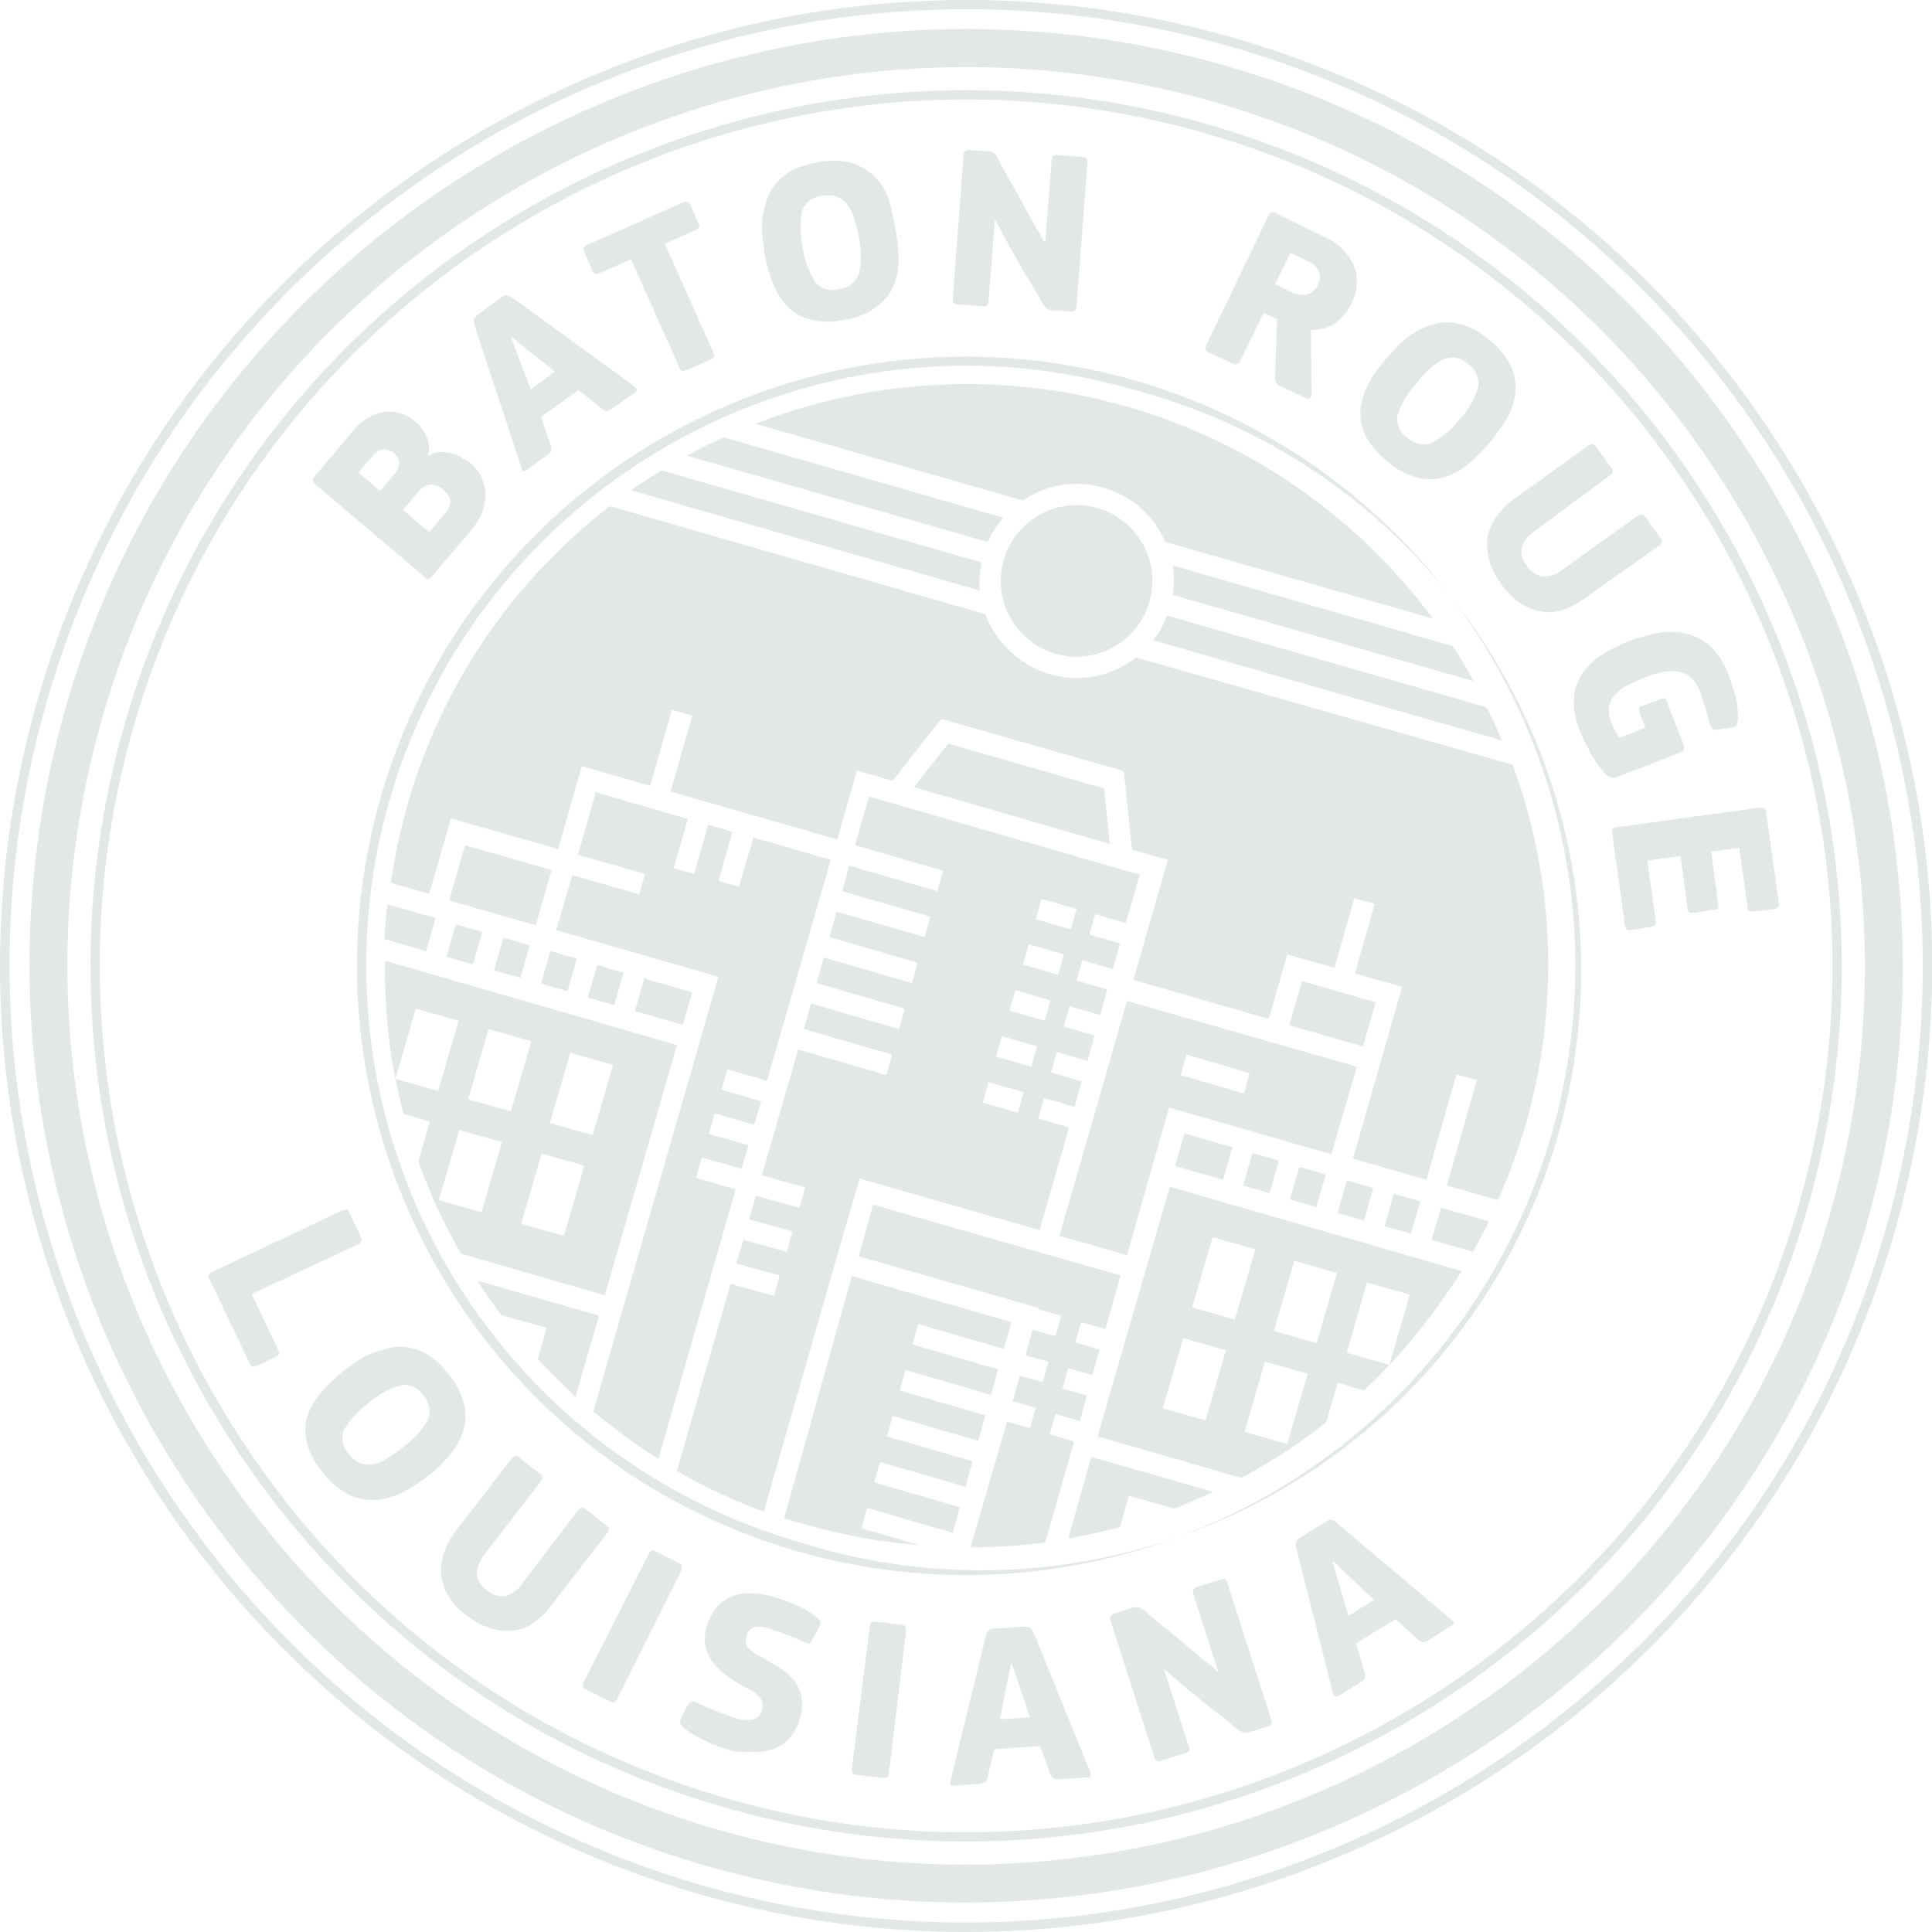 <svg id="louis" data-name="Layer 1" xmlns="http://www.w3.org/2000/svg" viewBox="0 0 302.62 302.62"><defs><style>.louis-cls-1{opacity:0.12;}.louis-cls-2{fill:#09343d;}</style></defs><title>icon-baton-rouge</title><g class="louis-cls-1"><path class="louis-cls-2" d="M73.5,72.4a6.94,6.94,0,0,1,1.9,2.4,6.6,6.6,0,0,1,.6,2.7,9.18,9.18,0,0,1-.5,2.8A12.75,12.75,0,0,1,74,82.8l-6.4,7.5a.72.72,0,0,1-.6.4.55.55,0,0,1-.5-.3L49.3,75.8c-.2-.2-.3-.3-.3-.5a.73.73,0,0,1,.2-.6l6-7.1a7.86,7.86,0,0,1,5.1-3.1,6.38,6.38,0,0,1,5,1.8,2.85,2.85,0,0,1,.7.8,4.13,4.13,0,0,1,.7,1.1,3.26,3.26,0,0,1,.4,1.4,3.34,3.34,0,0,1-.1,1.7l.1.1a3.81,3.81,0,0,1,1.9-.6,11,11,0,0,1,1.8.2,5.23,5.23,0,0,1,1.5.7c.4.3.9.5,1.2.7M61.7,71a2.45,2.45,0,0,0-1.6-.6,2.56,2.56,0,0,0-1.8,1.1L56.1,74l3.4,2.9,2.3-2.7a2.7,2.7,0,0,0,.7-1.7,2.24,2.24,0,0,0-.8-1.5m7.7,5.7a3.55,3.55,0,0,0-1.9-.8,2.73,2.73,0,0,0-2,1.1l-2.4,2.9,4.1,3.5,2.4-2.9a2.77,2.77,0,0,0,.9-2.2,3.85,3.85,0,0,0-1.1-1.6" transform="translate(0.03 -0.01)"/><path class="louis-cls-2" d="M86.2,69.7c.1.4.2.7.1.9a1.33,1.33,0,0,1-.5.6l-3.3,2.4a.65.65,0,0,1-.5.2c-.1,0-.3-.3-.4-.7L74.3,51a2.77,2.77,0,0,1-.1-.9c0-.2.2-.5.6-.8l3.7-2.7a1.07,1.07,0,0,1,1-.3,5.9,5.9,0,0,1,.8.4l19,13.8c.2.2.4.4.4.5a.54.54,0,0,1-.3.5l-3.7,2.6a1.6,1.6,0,0,1-.8.3,2.51,2.51,0,0,1-.8-.5l-3.5-2.8-5.9,4.2Zm-2.5-14-3.6-2.9H80l1.6,4.3L83.1,61l3.8-2.8Z" transform="translate(0.03 -0.01)"/><path class="louis-cls-2" d="M109.5,35.5c0,.2-.2.3-.5.5l-4.9,2.2,7.6,17a1.27,1.27,0,0,1,.1.6c0,.2-.2.4-.5.5L107.5,58a2,2,0,0,1-.7.1.7.7,0,0,1-.4-.5l-7.6-17-4.9,2.2c-.3.1-.5.2-.7.1s-.3-.2-.4-.4l-1.3-3a1.27,1.27,0,0,1-.1-.6c0-.2.2-.3.5-.5L107,31.7a.76.76,0,0,1,1.1.4l1.3,3c.1,0,.1.2.1.4" transform="translate(0.03 -0.01)"/><path class="louis-cls-2" d="M140.2,35.7a29.75,29.75,0,0,1,.5,4.3,10.45,10.45,0,0,1-.6,4.3,7.61,7.61,0,0,1-2.6,3.6,10.38,10.38,0,0,1-5.3,2.2,11.72,11.72,0,0,1-4.1.2,9.42,9.42,0,0,1-3.1-1,7.87,7.87,0,0,1-2.2-1.8,12.75,12.75,0,0,1-1.5-2.5,23.07,23.07,0,0,1-1-2.8,15.67,15.67,0,0,1-.6-2.8q-.15-1-.3-2.4a12.19,12.19,0,0,1,0-2.7,15.67,15.67,0,0,1,.6-2.8,9.39,9.39,0,0,1,1.4-2.6,8.72,8.72,0,0,1,2.5-2.1,12.09,12.09,0,0,1,3.8-1.3,13.1,13.1,0,0,1,5.6,0,9.13,9.13,0,0,1,3.7,2.2,9.46,9.46,0,0,1,2.2,3.6,45,45,0,0,1,1,4.4m-5.7,1.5c-.5-2.6-1.1-4.4-2-5.4s-2.1-1.4-3.9-1.1a3.49,3.49,0,0,0-3,2.4,13.71,13.71,0,0,0,.1,5.7,14.47,14.47,0,0,0,1.9,5.3,3.42,3.42,0,0,0,3.7,1.2,3.65,3.65,0,0,0,3.2-2.4,13.41,13.41,0,0,0,0-5.7" transform="translate(0.03 -0.01)"/><path class="louis-cls-2" d="M155.9,34.5h-.1l-1,12.8a.76.76,0,0,1-.2.5.85.85,0,0,1-.6.2l-4-.3c-.6,0-.8-.3-.8-.8l1.7-22.6a1.42,1.42,0,0,1,.2-.6.85.85,0,0,1,.6-.2l3,.2a1.42,1.42,0,0,1,1.1.4,2.18,2.18,0,0,1,.5.8c.2.3.4.8.8,1.5s.8,1.5,1.3,2.3l1.5,2.7q.75,1.5,1.5,2.7c.5.9.9,1.7,1.3,2.3s.6,1.2.8,1.5h.2l1-12.8a1.42,1.42,0,0,1,.2-.6c.1-.2.3-.2.7-.2l4,.3a.6.6,0,0,1,.6.3,1.27,1.27,0,0,1,.1.6L168.6,48a1.42,1.42,0,0,1-.2.6.85.85,0,0,1-.6.2l-3-.2a1.22,1.22,0,0,1-.9-.3,4.35,4.35,0,0,1-.6-.7c-.8-1.4-1.6-2.9-2.5-4.3s-1.6-2.9-2.5-4.3Z" transform="translate(0.03 -0.01)"/><path class="louis-cls-2" d="M205.4,61.8a.85.85,0,0,1-.2.6.63.63,0,0,1-.6,0l-4-1.9c-.3-.2-.6-.3-.7-.5a1.08,1.08,0,0,1-.2-.8L200,50l-2.1-1-3.7,7.6a.78.78,0,0,1-.4.4.85.85,0,0,1-.7,0l-3.8-1.8c-.3-.1-.5-.3-.5-.5a1.27,1.27,0,0,1,.1-.6l9.8-20.4a.78.78,0,0,1,.4-.4.63.63,0,0,1,.7.1l8,3.9a8.07,8.07,0,0,1,2.4,1.7,9.12,9.12,0,0,1,1.7,2.3,6.84,6.84,0,0,1,.6,2.9,8.8,8.8,0,0,1-.8,3.3,14,14,0,0,1-1,1.6,9.27,9.27,0,0,1-1.4,1.4,5.08,5.08,0,0,1-1.8.9,7.8,7.8,0,0,1-2.2.3Zm1-17.2a2.46,2.46,0,0,0,.1-2.2,3.63,3.63,0,0,0-1.7-1.5l-2.7-1.3-2.4,4.9,2.6,1.3a2.93,2.93,0,0,0,1,.3,4.1,4.1,0,0,0,1.1.1,1.78,1.78,0,0,0,1-.4,2.47,2.47,0,0,0,1-1.2" transform="translate(0.03 -0.01)"/><path class="louis-cls-2" d="M233.4,69.2a29.12,29.12,0,0,1-3,3.1,12,12,0,0,1-3.7,2.3,8.13,8.13,0,0,1-4.4.3,11.56,11.56,0,0,1-5.1-2.7,15.37,15.37,0,0,1-2.8-3,9.43,9.43,0,0,1-1.2-3,7.08,7.08,0,0,1,0-2.9,12.24,12.24,0,0,1,.9-2.7,12.75,12.75,0,0,1,1.5-2.5c.6-.8,1.2-1.6,1.8-2.3.5-.5,1-1.1,1.6-1.7a13.75,13.75,0,0,1,4.6-3,9.37,9.37,0,0,1,2.9-.6,9.48,9.48,0,0,1,3.2.6,12,12,0,0,1,3.5,2.1,11.83,11.83,0,0,1,3.5,4.3,7.72,7.72,0,0,1,.6,4.2,10.1,10.1,0,0,1-1.4,4,28,28,0,0,1-2.5,3.5m-4.8-3.5a12.75,12.75,0,0,0,2.9-5,3.77,3.77,0,0,0-1.6-3.7,3.42,3.42,0,0,0-3.8-.7c-1.3.5-2.7,1.8-4.3,3.8a14.43,14.43,0,0,0-2.9,4.8,3.46,3.46,0,0,0,1.4,3.6,3.7,3.7,0,0,0,3.9.9,13.63,13.63,0,0,0,4.4-3.7" transform="translate(0.03 -0.01)"/><path class="louis-cls-2" d="M239.1,88.6a3.69,3.69,0,0,0,2.5,1.7,4.82,4.82,0,0,0,3.3-1.2l11.6-8.3a1.42,1.42,0,0,1,.6-.2.72.72,0,0,1,.6.4l2.4,3.4a.63.63,0,0,1,.1.7.78.78,0,0,1-.4.4l-11.7,8.3a17.39,17.39,0,0,1-1.8,1.1,10.23,10.23,0,0,1-2.1.8,6.21,6.21,0,0,1-2.7.1A7.32,7.32,0,0,1,239,95a8.23,8.23,0,0,1-2.2-1.6,9.09,9.09,0,0,1-1.8-2.1,10.54,10.54,0,0,1-1.8-3.7,8.39,8.39,0,0,1-.2-3.5,8.25,8.25,0,0,1,1.4-3.2,11.53,11.53,0,0,1,2.7-2.7l11.7-8.4a1.42,1.42,0,0,1,.6-.2.72.72,0,0,1,.6.4l2.4,3.4a.63.63,0,0,1,.1.7.78.78,0,0,1-.4.4L240.6,83c-2.5,1.7-3,3.6-1.5,5.6" transform="translate(0.03 -0.01)"/><path class="louis-cls-2" d="M257.5,106.2q-1.5.6-2.7,1.2a5.75,5.75,0,0,0-1.9,1.5,3.72,3.72,0,0,0-.9,1.9,4.81,4.81,0,0,0,.4,2.5,6.72,6.72,0,0,0,.6,1.2,10.91,10.91,0,0,0,.6,1.1l4.1-1.6-.9-2.3a2.25,2.25,0,0,1-.1-.7.7.7,0,0,1,.5-.4l2.9-1.1a1.27,1.27,0,0,1,.6-.1c.2.1.3.2.4.6l2.6,6.7a.85.85,0,0,1,0,.7.78.78,0,0,1-.4.4c-1.3.5-2.7,1.1-4.3,1.7s-3.3,1.3-5.4,2.1a2.34,2.34,0,0,1-1.1.2,1.54,1.54,0,0,1-1.1-.6l-1.2-1.5c-.4-.6-.7-1.1-1.1-1.7l-.9-1.8c-.3-.6-.5-1.1-.7-1.6a11.89,11.89,0,0,1-1-5.2,8,8,0,0,1,1.4-4,10.81,10.81,0,0,1,3.1-2.9,27.44,27.44,0,0,1,4.2-2.1,30.3,30.3,0,0,1,4.3-1.2,10.38,10.38,0,0,1,4.3,0,8.88,8.88,0,0,1,3.9,1.9,10.82,10.82,0,0,1,3,4.6,33.82,33.82,0,0,1,1.1,3.4,13.69,13.69,0,0,1,.4,3.4,3,3,0,0,1-.2,1c-.1.3-.4.4-.9.5l-2.2.3c-.4.1-.6,0-.7-.1a5.56,5.56,0,0,1-.4-.8c-.3-1-.5-1.9-.8-2.8s-.5-1.7-.8-2.4a5.89,5.89,0,0,0-1.4-2.1,4,4,0,0,0-2-.9,6.55,6.55,0,0,0-2.4.1,12.31,12.31,0,0,0-2.9.9" transform="translate(0.03 -0.01)"/><path class="louis-cls-2" d="M275.7,126.5a1.27,1.27,0,0,1,.6.1.6.6,0,0,1,.3.6l2,14.3c.1.5-.2.8-.7.9l-3.3.4a1.27,1.27,0,0,1-.6-.1.6.6,0,0,1-.3-.6l-1.3-9.3-4.4.6,1.1,8.2q.15.9-.6.9l-3.3.5a1.27,1.27,0,0,1-.6-.1.6.6,0,0,1-.3-.6l-1.1-8.2-5.2.7,1.3,9.5c.1.5-.2.8-.7.9l-3.3.5a.75.75,0,0,1-.5-.1,1.63,1.63,0,0,1-.3-.6l-2-14.5a1.48,1.48,0,0,1,.1-.7.76.76,0,0,1,.5-.2Z" transform="translate(0.03 -0.01)"/><path class="louis-cls-2" d="M39.4,202.7l4.2,8.9a.59.59,0,0,1-.3.9L40.1,214a1.09,1.09,0,0,1-.5.1c-.2,0-.3-.2-.5-.5l-6.3-13.2c-.1-.3-.2-.5-.1-.7a.78.78,0,0,1,.4-.4l20.5-9.7a1.27,1.27,0,0,1,.6-.1c.2,0,.4.2.5.5l1.8,3.8a.76.76,0,0,1-.4,1.1Z" transform="translate(0.03 -0.01)"/><path class="louis-cls-2" d="M67.1,231.1a22.55,22.55,0,0,1-3.6,2.4,10.54,10.54,0,0,1-4.1,1.4,8.57,8.57,0,0,1-4.4-.6,11.33,11.33,0,0,1-4.5-3.7,12,12,0,0,1-2.1-3.5,9.48,9.48,0,0,1-.6-3.2,6.71,6.71,0,0,1,.6-2.8,12.75,12.75,0,0,1,1.5-2.5,20.89,20.89,0,0,1,2-2.2c.7-.7,1.5-1.3,2.2-1.9.6-.4,1.2-.9,2-1.4a10.78,10.78,0,0,1,2.4-1.2,27.59,27.59,0,0,1,2.7-.8,8.11,8.11,0,0,1,5.9,1.2,12.81,12.81,0,0,1,3,2.8,12.67,12.67,0,0,1,2.6,5,8.44,8.44,0,0,1-.2,4.2,11,11,0,0,1-2.1,3.6,16.36,16.36,0,0,1-3.3,3.2m-4-4.4a13.31,13.31,0,0,0,3.9-4.3,3.69,3.69,0,0,0-.8-3.9,3.33,3.33,0,0,0-3.5-1.5,13.61,13.61,0,0,0-5,2.8,13.74,13.74,0,0,0-3.8,4.1,3.3,3.3,0,0,0,.7,3.8,3.71,3.71,0,0,0,3.6,1.7c1.3-.2,2.9-1.1,4.9-2.7" transform="translate(0.03 -0.01)"/><path class="louis-cls-2" d="M76.2,249.1a3.83,3.83,0,0,0,2.9.9,4.85,4.85,0,0,0,2.8-2.1l8.6-11.3a1,1,0,0,1,.5-.4c.2-.1.4,0,.7.2L95,239q.45.3.3.6a.76.76,0,0,1-.2.5l-8.8,11.4a10.7,10.7,0,0,1-1.4,1.6,8.62,8.62,0,0,1-1.8,1.4,6.22,6.22,0,0,1-2.6.9,7.58,7.58,0,0,1-2.6-.1,10.43,10.43,0,0,1-2.5-.8,17.61,17.61,0,0,1-2.3-1.4,9.85,9.85,0,0,1-2.8-3,7.38,7.38,0,0,1-1.2-3.3,8.6,8.6,0,0,1,.4-3.5,12.39,12.39,0,0,1,1.8-3.4l8.8-11.4a1,1,0,0,1,.5-.4c.2-.1.4,0,.7.2l3.3,2.6q.45.3.3.6a.76.76,0,0,1-.2.5L76,243.3c-1.8,2.4-1.8,4.3.2,5.8" transform="translate(0.03 -0.01)"/><path class="louis-cls-2" d="M101.6,243.4a1,1,0,0,1,.4-.5.47.47,0,0,1,.6.1l3.8,1.9c.3.2.5.3.4.5s-.1.4-.1.6L96.6,266.2a.78.78,0,0,1-.4.4.63.63,0,0,1-.7-.1l-3.8-1.9a.51.51,0,0,1-.4-.5,1.27,1.27,0,0,1,.1-.6Z" transform="translate(0.03 -0.01)"/><path class="louis-cls-2" d="M113.8,274c-.4-.1-.8-.3-1.4-.5s-1.1-.4-1.7-.7l-1.8-.9a9.06,9.06,0,0,1-1.6-1.1c-.5-.4-.8-.7-.8-1a3.09,3.09,0,0,1,.2-.8l1-1.9c.3-.4.5-.6.7-.6a2.3,2.3,0,0,1,.9.3c.4.2.9.4,1.3.6l1.5.6c.5.2,1,.4,1.6.6a8.8,8.8,0,0,0,1.5.5,4.68,4.68,0,0,0,2.8.2,1.85,1.85,0,0,0,1.3-1.4,2.16,2.16,0,0,0,.1-1.1,1.8,1.8,0,0,0-.4-.9,3.63,3.63,0,0,0-.9-.8,8.7,8.7,0,0,0-1.4-.8c-.9-.5-1.8-1.1-2.7-1.7a10.72,10.72,0,0,1-2.2-2,7.07,7.07,0,0,1-1.3-2.6,6.3,6.3,0,0,1,.2-3.3,8.86,8.86,0,0,1,1.5-2.9,6.6,6.6,0,0,1,2.4-1.7,6.16,6.16,0,0,1,3.1-.5,11.8,11.8,0,0,1,3.6.6c.3.1.7.2,1.3.4s1.1.4,1.7.6l1.8.9a9.06,9.06,0,0,1,1.6,1.1c.5.4.8.7.8.9a3.09,3.09,0,0,1-.2.8l-1.1,1.9a2.19,2.19,0,0,1-.3.5.37.37,0,0,1-.3.1.6.6,0,0,1-.4-.1c-.2-.1-.4-.1-.6-.2a22.88,22.88,0,0,0-2.3-1c-.8-.3-1.7-.6-2.8-1a4.17,4.17,0,0,0-2.4-.2,1.75,1.75,0,0,0-1.2,1.4,1.8,1.8,0,0,0-.1,1,1.33,1.33,0,0,0,.3.8,5.72,5.72,0,0,0,.8.7c.4.2.8.5,1.4.8.9.5,1.8,1.1,2.7,1.6a11,11,0,0,1,2.3,2,5.68,5.68,0,0,1,1.2,2.6,7.26,7.26,0,0,1-.3,3.5,7.08,7.08,0,0,1-1.8,3.2,6.27,6.27,0,0,1-2.7,1.6,8.85,8.85,0,0,1-3.3.3,8.52,8.52,0,0,1-3.6-.4" transform="translate(0.03 -0.01)"/><path class="louis-cls-2" d="M136.2,254.8a1.42,1.42,0,0,1,.2-.6.85.85,0,0,1,.6-.2l4.2.5a.85.85,0,0,1,.6.3,1.27,1.27,0,0,1,.1.6l-2.7,22.4a.76.76,0,0,1-.2.5c-.1.2-.3.2-.7.2l-4.2-.5a.6.6,0,0,1-.6-.3,1.27,1.27,0,0,1-.1-.6Z" transform="translate(0.03 -0.01)"/><path class="louis-cls-2" d="M154.7,278.3c-.1.4-.2.7-.4.8s-.4.2-.8.3l-4,.3c-.3,0-.5,0-.6-.1s-.1-.4,0-.8l5.5-22.6a2,2,0,0,1,.4-.8,1.33,1.33,0,0,1,1-.3l4.6-.3c.5,0,.8,0,1,.2a2.77,2.77,0,0,1,.5.8l8.8,21.7a2,2,0,0,1,.1.7c0,.1-.2.2-.5.2l-4.5.3c-.4,0-.7,0-.9-.2a2.77,2.77,0,0,1-.5-.8l-1.5-4.2-7.2.5Zm5.3-13.2-1.5-4.4h-.2l-.9,4.5-.8,4.1,4.7-.3Z" transform="translate(0.03 -0.01)"/><path class="louis-cls-2" d="M182.4,261.5h-.1l3.9,12.2a.45.45,0,0,1,0,.5c0,.2-.2.3-.5.4l-3.9,1.2a.67.67,0,0,1-1-.5l-6.9-21.5a.64.64,0,0,1,0-.6.7.7,0,0,1,.5-.4l2.8-.9a1.73,1.73,0,0,1,1.2-.1,3.51,3.51,0,0,1,.8.5c.3.2.7.6,1.3,1.1s1.3,1.1,2.1,1.7,1.6,1.3,2.4,2,1.7,1.3,2.4,2,1.5,1.2,2.1,1.7,1,.9,1.3,1.1h0l-3.9-12.2a.64.64,0,0,1,0-.6c0-.2.2-.4.5-.5l3.9-1.2q.45-.15.6,0a.85.85,0,0,1,.3.5l6.9,21.5a.64.64,0,0,1,0,.6.7.7,0,0,1-.5.4l-2.8.9a1.8,1.8,0,0,1-1,.1,3,3,0,0,1-.8-.4c-1.3-1-2.6-2.1-3.9-3.1s-2.6-2.1-3.9-3.1Z" transform="translate(0.03 -0.01)"/><path class="louis-cls-2" d="M213.7,262a1.35,1.35,0,0,1,0,.9,1.7,1.7,0,0,1-.6.6l-3.4,2.1a.66.66,0,0,1-.6.1c-.1,0-.3-.3-.4-.7L203,242.4a1.35,1.35,0,0,1,0-.9c0-.2.3-.5.7-.7l3.9-2.4a1.13,1.13,0,0,1,1-.3,2.51,2.51,0,0,1,.8.5l17.9,15.1c.2.2.3.4.4.5a.54.54,0,0,1-.3.4l-3.8,2.4c-.4.2-.6.3-.9.2a9.22,9.22,0,0,1-.8-.5l-3.3-3.1-6.2,3.8Zm-1.5-14.2-3.3-3.2-.2.1,1.3,4.4,1.2,4,4-2.5Z" transform="translate(0.03 -0.01)"/><path class="louis-cls-2" d="M189.2,19.5C116.5-1.4,40.4,40.7,19.5,113.4s21.2,148.8,93.9,169.7,148.8-21.2,169.7-93.9S261.9,40.4,189.2,19.5M113.8,281.7C41.9,261,.2,185.7,20.9,113.8S116.9.2,188.8,20.9s113.6,96,92.9,167.9-96,113.6-167.9,92.9" transform="translate(0.03 -0.01)"/><path class="louis-cls-2" d="M191.9,10.3C114.1-12.1,32.6,33,10.3,110.7S33,270,110.7,292.3,270,269.6,292.3,191.9,269.6,32.6,191.9,10.3M112.4,286.6C37.8,265.1-5.4,187,16,112.4S115.6-5.4,190.2,16,308,115.6,286.6,190.2,187,308,112.4,286.6" transform="translate(0.03 -0.01)"/><path class="louis-cls-2" d="M193.1,5.9C112.9-17.1,29,29.3,5.9,109.5S29.3,273.6,109.5,296.7s164.1-23.4,187.2-103.6S273.3,29,193.1,5.9M109.9,295.3C30.5,272.4-15.5,189.3,7.3,109.9S113.3-15.5,192.7,7.3s125.4,106,102.6,185.4-106,125.4-185.4,102.6" transform="translate(0.03 -0.01)"/><path class="louis-cls-2" d="M177.7,59.6A95.43,95.43,0,0,0,59.6,124.9C45.1,175.5,74.3,228.5,124.9,243A95.42,95.42,0,0,0,177.7,59.6m-52.4,182A94,94,0,0,1,61,125.3C75.4,75.5,127.5,46.6,177.3,61a94,94,0,1,1-52,180.6" transform="translate(0.03 -0.01)"/><path class="louis-cls-2" d="M134.5,196.8l28.2,8.1-.1.2,3.6,1-.9,3.2-3.6-1-1.1,4,3.6,1-.9,3.2-3.6-1-1.1,4,3.6,1-.9,3.2-3.6-1L152,242.4a92,92,0,0,0,11.7-.8l4.5-15.8-3.8-1.1.9-3.2,3.8,1.1,1.1-4-3.8-1.1.9-3.2,3.8,1.1,1.1-4-3.8-1.1.9-3.2,3.8,1.1,2.4-8.4-38.8-11.1Z" transform="translate(0.03 -0.01)"/><path class="louis-cls-2" d="M167,178.1l.4-1.5-4.8-1.4.9-3.2,4.8,1.4,1.1-4-4.8-1.4.9-3.2,4.8,1.4,1.1-4-4.8-1.4.9-3.2,4.8,1.4,1.1-4-4.8-1.4.9-3.2,4.8,1.4,1.1-4-4.8-1.4.9-3.2,4.8,1.4,2.2-7.6-1.1-.3-40.2-11.6-1.1-.3-2.2,7.6,13.8,4-.9,3.2-13.8-4-1.1,4,13.8,4-.9,3.2-13.8-4-1.1,4,13.8,4-.9,3.2L129,150l-1.1,4,13.8,4-.9,3.2-13.8-4-1.1,4,13.8,4-.9,3.2-13.8-4-5.7,19.7,6.8,1.9-.9,3.2-6.8-1.9-1.1,3.7,6.8,1.9-.9,3.2-6.8-1.9-1.1,3.7,6.8,1.9-.9,3.2-6.8-1.9L106,230.4a89.14,89.14,0,0,0,13.6,6.4L131.3,196l3.3-11.4,28.2,8.1Zm-7.6-3.8-5.5-1.6.9-3.2,5.5,1.6Zm2.1-7.2-5.5-1.6.9-3.2,5.5,1.6Zm2.1-7.2-5.5-1.6.9-3.2,5.5,1.6Zm2.1-7.2-5.5-1.6.9-3.2,5.5,1.6Zm2-7.1-5.5-1.6.9-3.2,5.5,1.6Z" transform="translate(0.03 -0.01)"/><path class="louis-cls-2" d="M183.7,93.2l47.1,13.5a61.55,61.55,0,0,0-3.3-5.5L183.7,88.6a17.7,17.7,0,0,1,0,4.6" transform="translate(0.03 -0.01)"/><path class="louis-cls-2" d="M172.8,76.4a15,15,0,0,1,9.7,8.5l41.9,12A90.92,90.92,0,0,0,118.3,66.4l41.9,12a14.94,14.94,0,0,1,12.6-2" transform="translate(0.03 -0.01)"/><path class="louis-cls-2" d="M180.6,100.3,235.2,116a49,49,0,0,0-2.4-5.2L182.7,96.4a10.5,10.5,0,0,1-2.1,3.9" transform="translate(0.03 -0.01)"/><path class="louis-cls-2" d="M157.1,81.1,113.3,68.5c-1.9.9-3.8,1.8-5.7,2.9l47.1,13.5a16.34,16.34,0,0,1,2.4-3.8" transform="translate(0.03 -0.01)"/><path class="louis-cls-2" d="M153.7,88.1,103.6,73.7c-1.6,1-3.2,2-4.8,3.1l54.6,15.7a22.21,22.21,0,0,1,.3-4.4" transform="translate(0.03 -0.01)"/><path class="louis-cls-2" d="M164.4,105.6a15.54,15.54,0,0,1-10.1-9.4L95.5,79.3a90,90,0,0,0-31.7,46.8,88.49,88.49,0,0,0-2.6,12.2l6,1.7,3.4-11.8L87.4,133l3.7-13,10.7,3.1,3.4-11.9,3.2.9L105,124l26.1,7.5,3.1-10.8,5.6,1.6,7.6-9.7,28.6,8.2,1.3,12.3,5.6,1.6-5.4,18.8,21.2,6.1,2.9-10.1,7.4,2.1,3.1-10.9,3.2.9-3.1,10.9,7.4,2.1-2.9,10.1-4.8,16.8,11.5,3.3,4.7-16.5,3.2.9-4.7,16.5,8,2.3a96.32,96.32,0,0,0,4.3-11.7,90.6,90.6,0,0,0-2-56.5l-59-16.8a15,15,0,0,1-13.5,2.6" transform="translate(0.03 -0.01)"/><path class="louis-cls-2" d="M115.7,138.9l-3.2-.9,2.2-7.7-3.8-1.1-2.2,7.7-3.2-.9,2.2-7.7-14.4-4.2-2.8,9.8,10.5,3-.9,3.2-10.5-3-2.5,8.6,25.4,7.3-2.4,8.3-.9,3.2L92.9,221.1a94.85,94.85,0,0,0,10.2,7.4l12.1-42.2-6.2-1.8.9-3.2,6.2,1.8,1.1-3.7-6.2-1.8.9-3.2,6.2,1.8,1.1-3.7-6.2-1.8.9-3.2,6.2,1.8,10-34.6L118,131.2Z" transform="translate(0.03 -0.01)"/><path class="louis-cls-2" d="M171.9,79.6A11.87,11.87,0,1,0,180,94.3a11.87,11.87,0,0,0-8.1-14.7" transform="translate(0.03 -0.01)"/><path class="louis-cls-2" d="M224.2,194.2l6.5,1.9,2.4-4.5.1-.3-7.5-2.1Z" transform="translate(0.03 -0.01)"/><rect class="louis-cls-2" x="202.16" y="183.78" width="5.3" height="4.3" transform="translate(-30.46 331.35) rotate(-73.95)"/><rect class="louis-cls-2" x="216.97" y="187.97" width="5.3" height="4.3" transform="translate(-23.77 348.62) rotate(-73.95)"/><rect class="louis-cls-2" x="194.83" y="181.6" width="5.3" height="4.3" transform="translate(-33.67 322.73) rotate(-73.95)"/><rect class="louis-cls-2" x="185.86" y="177.26" width="5.3" height="7.8" transform="translate(-37.67 312.24) rotate(-73.95)"/><polygon class="louis-cls-2" points="148.53 116.49 143.13 123.29 173.83 132.19 172.93 123.49 148.53 116.49"/><path class="louis-cls-2" d="M122.8,237.8a33.74,33.74,0,0,0,3.4,1,84.53,84.53,0,0,0,17.7,3.2l-9-2.6.9-3.2,13.4,3.9,1.1-4-13.4-3.9.9-3.2,13.4,3.9,1.1-4L138.9,225l.9-3.2,13.4,3.9,1.1-4-13.4-3.9.9-3.2,13.4,3.9,1.1-4-13.4-3.9.9-3.2,13.4,3.9,1.2-4.2-25-7.2Z" transform="translate(0.03 -0.01)"/><path class="louis-cls-2" d="M212.5,167.1l-36-10.3-6.4,22.3-4.2,14.5,10.6,3,3.3-11.6.9-3.2,2.4-8.3,25.4,7.3Zm-17.7,4.2-9.9-2.9.9-3.2,9.9,2.9Z" transform="translate(0.03 -0.01)"/><rect class="louis-cls-2" x="73.85" y="131.61" width="9" height="14.1" transform="translate(-76.54 175.62) rotate(-73.95)"/><rect class="louis-cls-2" x="205.08" y="152.8" width="7.2" height="12" transform="translate(-1.59 315.44) rotate(-73.95)"/><path class="louis-cls-2" d="M171.9,225l22.5,6.5a89.44,89.44,0,0,0,13.3-8.7l1.8-6.2,4.1,1.2c1.4-1.3,2.7-2.6,4-4l-6.7-1.9,3.2-11,6.7,1.9-3.2,11a95.63,95.63,0,0,0,11.3-14.7l-45.7-13.2Zm30.8-27.5,6.7,1.9-3.2,11-6.7-1.9Zm-4.6,15.8,6.7,1.9-3.2,11-6.7-1.9Zm-8.2-19.5,6.7,1.9-3.2,11-6.7-1.9Zm-4.6,15.8,6.7,1.9-3.2,11-6.7-1.9Z" transform="translate(0.03 -0.01)"/><path class="louis-cls-2" d="M167.3,241c2.7-.5,5.5-1.1,8.1-1.8l1.4-4.9,7.1,2c2.1-.8,4.1-1.7,6.1-2.6l-19.1-5.5Z" transform="translate(0.03 -0.01)"/><rect class="louis-cls-2" x="77.51" y="147.88" width="5.3" height="4.3" transform="translate(-86.16 185.58) rotate(-73.95)"/><rect class="louis-cls-2" x="209.61" y="185.89" width="5.3" height="4.3" transform="translate(-27.09 340.04) rotate(-73.95)"/><path class="louis-cls-2" d="M78.5,206l7.1,2-1.4,4.9c1.9,2,3.9,4,5.9,5.9l3.7-12.7-19.1-5.5c1.2,1.8,2.4,3.6,3.8,5.4" transform="translate(0.03 -0.01)"/><path class="louis-cls-2" d="M61.9,169l3.2-11,6.7,1.9-3.2,11L61.9,169c.4,1.8.8,3.7,1.3,5.5l4.1,1.2-1.8,6.2a86.55,86.55,0,0,0,6.7,14.5l22.5,6.5L106,163.7,60.3,150.5A87.25,87.25,0,0,0,61.9,169m27.4-4.1,6.7,1.9-3.2,11-6.7-1.9Zm-4.5,15.8,6.7,1.9-3.2,11-6.7-1.9Zm-8.3-19.5,6.7,1.9-3.2,11-6.7-1.9ZM71.9,177l6.7,1.9-3.2,11L68.7,188Z" transform="translate(0.03 -0.01)"/><path class="louis-cls-2" d="M68.2,143.8l-7.5-2.1-.1.3c-.2,1.7-.3,3.4-.4,5.1l6.5,1.9Z" transform="translate(0.03 -0.01)"/><rect class="louis-cls-2" x="84.86" y="149.96" width="5.3" height="4.3" transform="translate(-82.83 194.16) rotate(-73.95)"/><rect class="louis-cls-2" x="101.26" y="153" width="5.3" height="7.8" transform="translate(-75.58 213.38) rotate(-73.95)"/><rect class="louis-cls-2" x="70.05" y="145.77" width="5.3" height="4.3" transform="translate(-89.52 176.89) rotate(-73.95)"/><rect class="louis-cls-2" x="92.19" y="152.14" width="5.3" height="4.3" transform="translate(-79.62 202.78) rotate(-73.95)"/></g></svg>